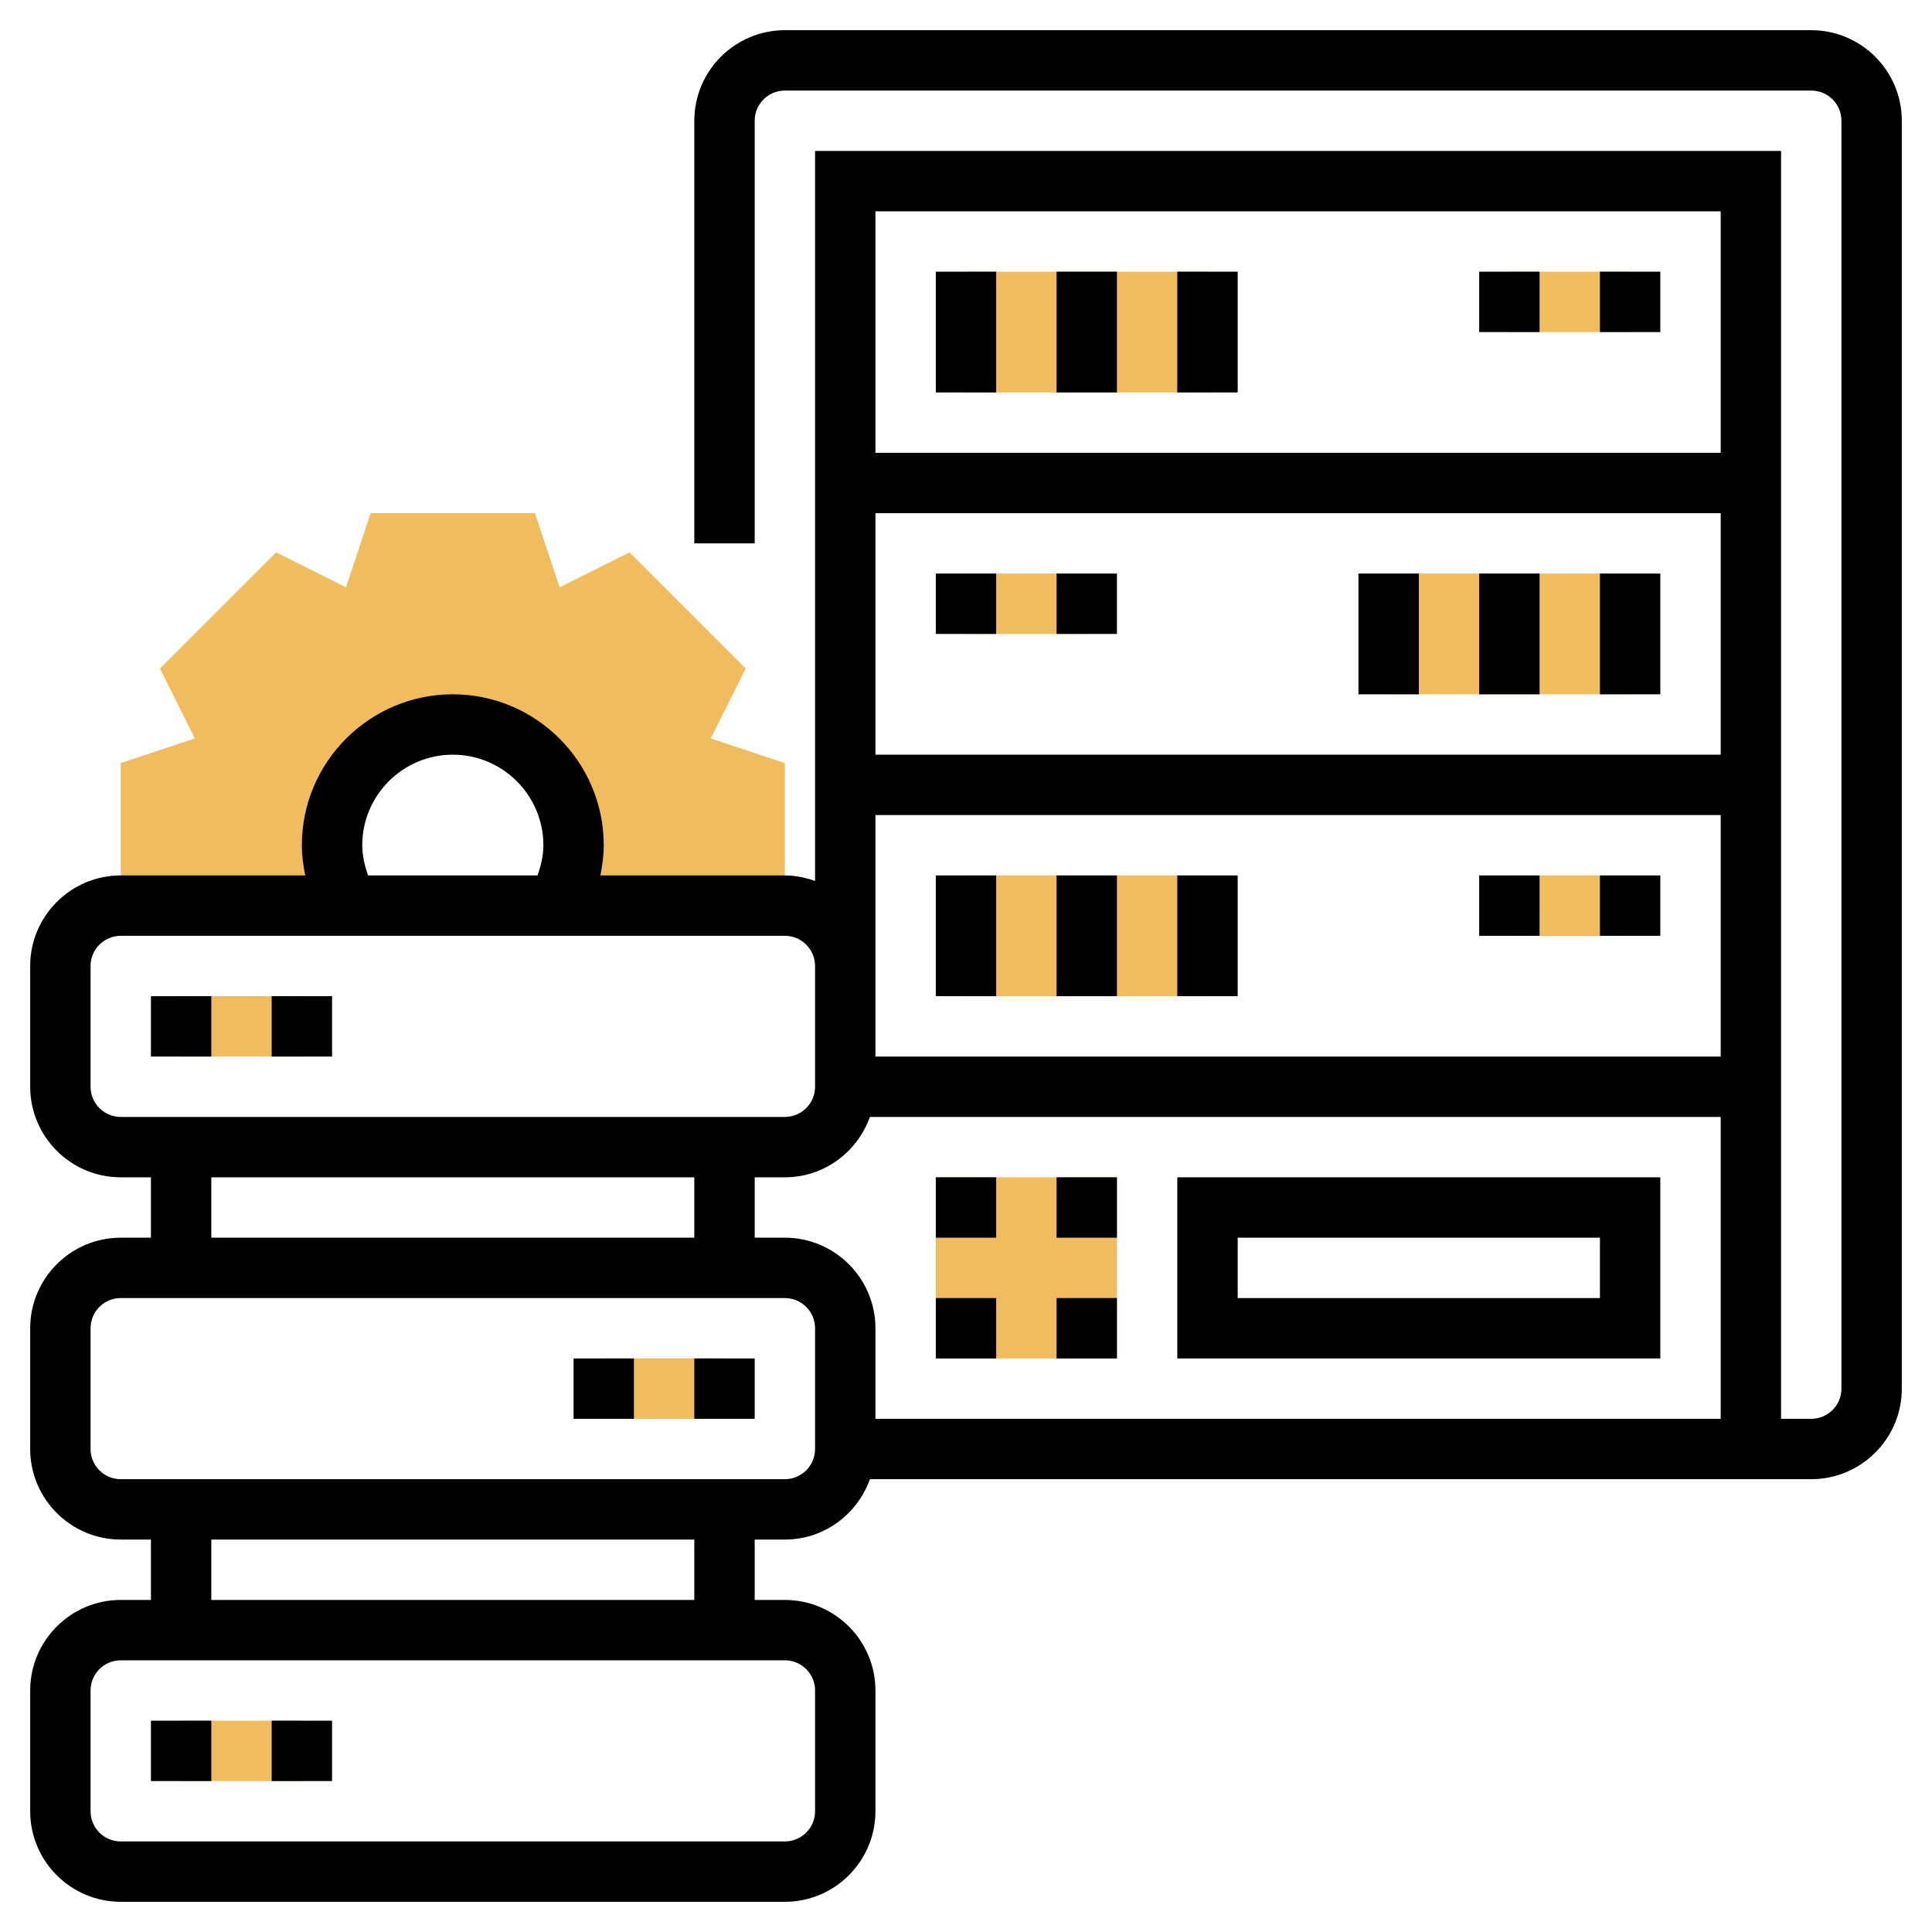 <?xml version="1.0" encoding="iso-8859-1"?>
<!-- Generator: Adobe Illustrator 22.1.0, SVG Export Plug-In . SVG Version: 6.00 Build 0)  -->
<svg xmlns="http://www.w3.org/2000/svg" xmlns:xlink="http://www.w3.org/1999/xlink" version="1.1" id="Layer_1_1_" x="0px" y="0px" viewBox="0 0 64 64" style="enable-background:new 0 0 64 64;" xml:space="preserve" width="512" height="512">
<g>
	<g>
		<rect x="50" y="29" style="fill:#F0BC5E;" width="4" height="2"/>
	</g>
	<g>
		<rect x="32" y="19" style="fill:#F0BC5E;" width="4" height="2"/>
	</g>
	<g>
		<rect x="6" y="33" style="fill:#F0BC5E;" width="4" height="2"/>
	</g>
	<g>
		<rect x="6" y="57" style="fill:#F0BC5E;" width="4" height="2"/>
	</g>
	<g>
		<rect x="20" y="45" style="fill:#F0BC5E;" width="4" height="2"/>
	</g>
	<g>
		<rect x="50" y="9" style="fill:#F0BC5E;" width="4" height="2"/>
	</g>
	<g>
		<rect x="31" y="39" style="fill:#F0BC5E;" width="6" height="6"/>
	</g>
	<g>
		<rect x="32" y="9" style="fill:#F0BC5E;" width="8" height="4"/>
	</g>
	<g>
		<rect x="46" y="19" style="fill:#F0BC5E;" width="8" height="4"/>
	</g>
	<g>
		<rect x="32" y="29" style="fill:#F0BC5E;" width="8" height="4"/>
	</g>
	<g>
		<path style="fill:#F0BC5E;" d="M23.544,24.461l1.158-2.315l-3.848-3.848l-2.315,1.158L17.721,17h-5.441l-0.818,2.456l-2.315-1.158    l-3.848,3.848l1.158,2.315L4,25.279V30h7.555C11.211,29.41,11,28.732,11,28c0-2.209,1.791-4,4-4s4,1.791,4,4    c0,0.732-0.211,1.41-0.555,2H26v-4.721L23.544,24.461z"/>
	</g>
	<g>
		<path d="M60,1H26c-1.654,0-3,1.346-3,3v14h2V4c0-0.552,0.448-1,1-1h34c0.552,0,1,0.448,1,1v42c0,0.552-0.448,1-1,1h-1V5H27v24.184    C26.686,29.072,26.352,29,26,29h-6.112C19.955,28.671,20,28.338,20,28c0-2.757-2.243-5-5-5s-5,2.243-5,5    c0,0.338,0.045,0.671,0.112,1H4c-1.654,0-3,1.346-3,3v4c0,1.654,1.346,3,3,3h1v2H4c-1.654,0-3,1.346-3,3v4c0,1.654,1.346,3,3,3h1    v2H4c-1.654,0-3,1.346-3,3v4c0,1.654,1.346,3,3,3h22c1.654,0,3-1.346,3-3v-4c0-1.654-1.346-3-3-3h-1v-2h1    c1.302,0,2.402-0.839,2.816-2H60c1.654,0,3-1.346,3-3V4C63,2.346,61.654,1,60,1z M26,41h-1v-2h1c1.302,0,2.402-0.839,2.816-2H57    v10H29v-3C29,42.346,27.654,41,26,41z M29,32v-5h28v8H29v-1V32z M57,25H29v-8h28V25z M57,7v8H29V7H57z M12,28c0-1.654,1.346-3,3-3    s3,1.346,3,3c0,0.345-0.08,0.678-0.194,1h-5.612C12.08,28.678,12,28.345,12,28z M3,36v-4c0-0.552,0.448-1,1-1h22    c0.552,0,1,0.448,1,1v2v2c0,0.552-0.448,1-1,1H4C3.448,37,3,36.552,3,36z M7,39h16v2H7V39z M27,56v4c0,0.552-0.448,1-1,1H4    c-0.552,0-1-0.448-1-1v-4c0-0.552,0.448-1,1-1h22C26.552,55,27,55.448,27,56z M23,53H7v-2h16V53z M27,48c0,0.552-0.448,1-1,1H4    c-0.552,0-1-0.448-1-1v-4c0-0.552,0.448-1,1-1h22c0.552,0,1,0.448,1,1V48z"/>
		<rect x="53" y="9" width="2" height="2"/>
		<rect x="49" y="9" width="2" height="2"/>
		<rect x="31" y="9" width="2" height="4"/>
		<rect x="35" y="9" width="2" height="4"/>
		<rect x="39" y="9" width="2" height="4"/>
		<rect x="53" y="29" width="2" height="2"/>
		<rect x="49" y="29" width="2" height="2"/>
		<rect x="39" y="29" width="2" height="4"/>
		<rect x="31" y="19" width="2" height="2"/>
		<rect x="35" y="19" width="2" height="2"/>
		<rect x="53" y="19" width="2" height="4"/>
		<rect x="49" y="19" width="2" height="4"/>
		<rect x="45" y="19" width="2" height="4"/>
		<path d="M55,39H39v6h16V39z M53,43H41v-2h12V43z"/>
		<rect x="5" y="33" width="2" height="2"/>
		<rect x="9" y="33" width="2" height="2"/>
		<rect x="23" y="45" width="2" height="2"/>
		<rect x="19" y="45" width="2" height="2"/>
		<rect x="5" y="57" width="2" height="2"/>
		<rect x="9" y="57" width="2" height="2"/>
		<rect x="35" y="29" width="2" height="4"/>
		<rect x="31" y="29" width="2" height="4"/>
		<rect x="35" y="43" width="2" height="2"/>
		<rect x="31" y="43" width="2" height="2"/>
		<rect x="35" y="39" width="2" height="2"/>
		<rect x="31" y="39" width="2" height="2"/>
	</g>
</g>
</svg>
